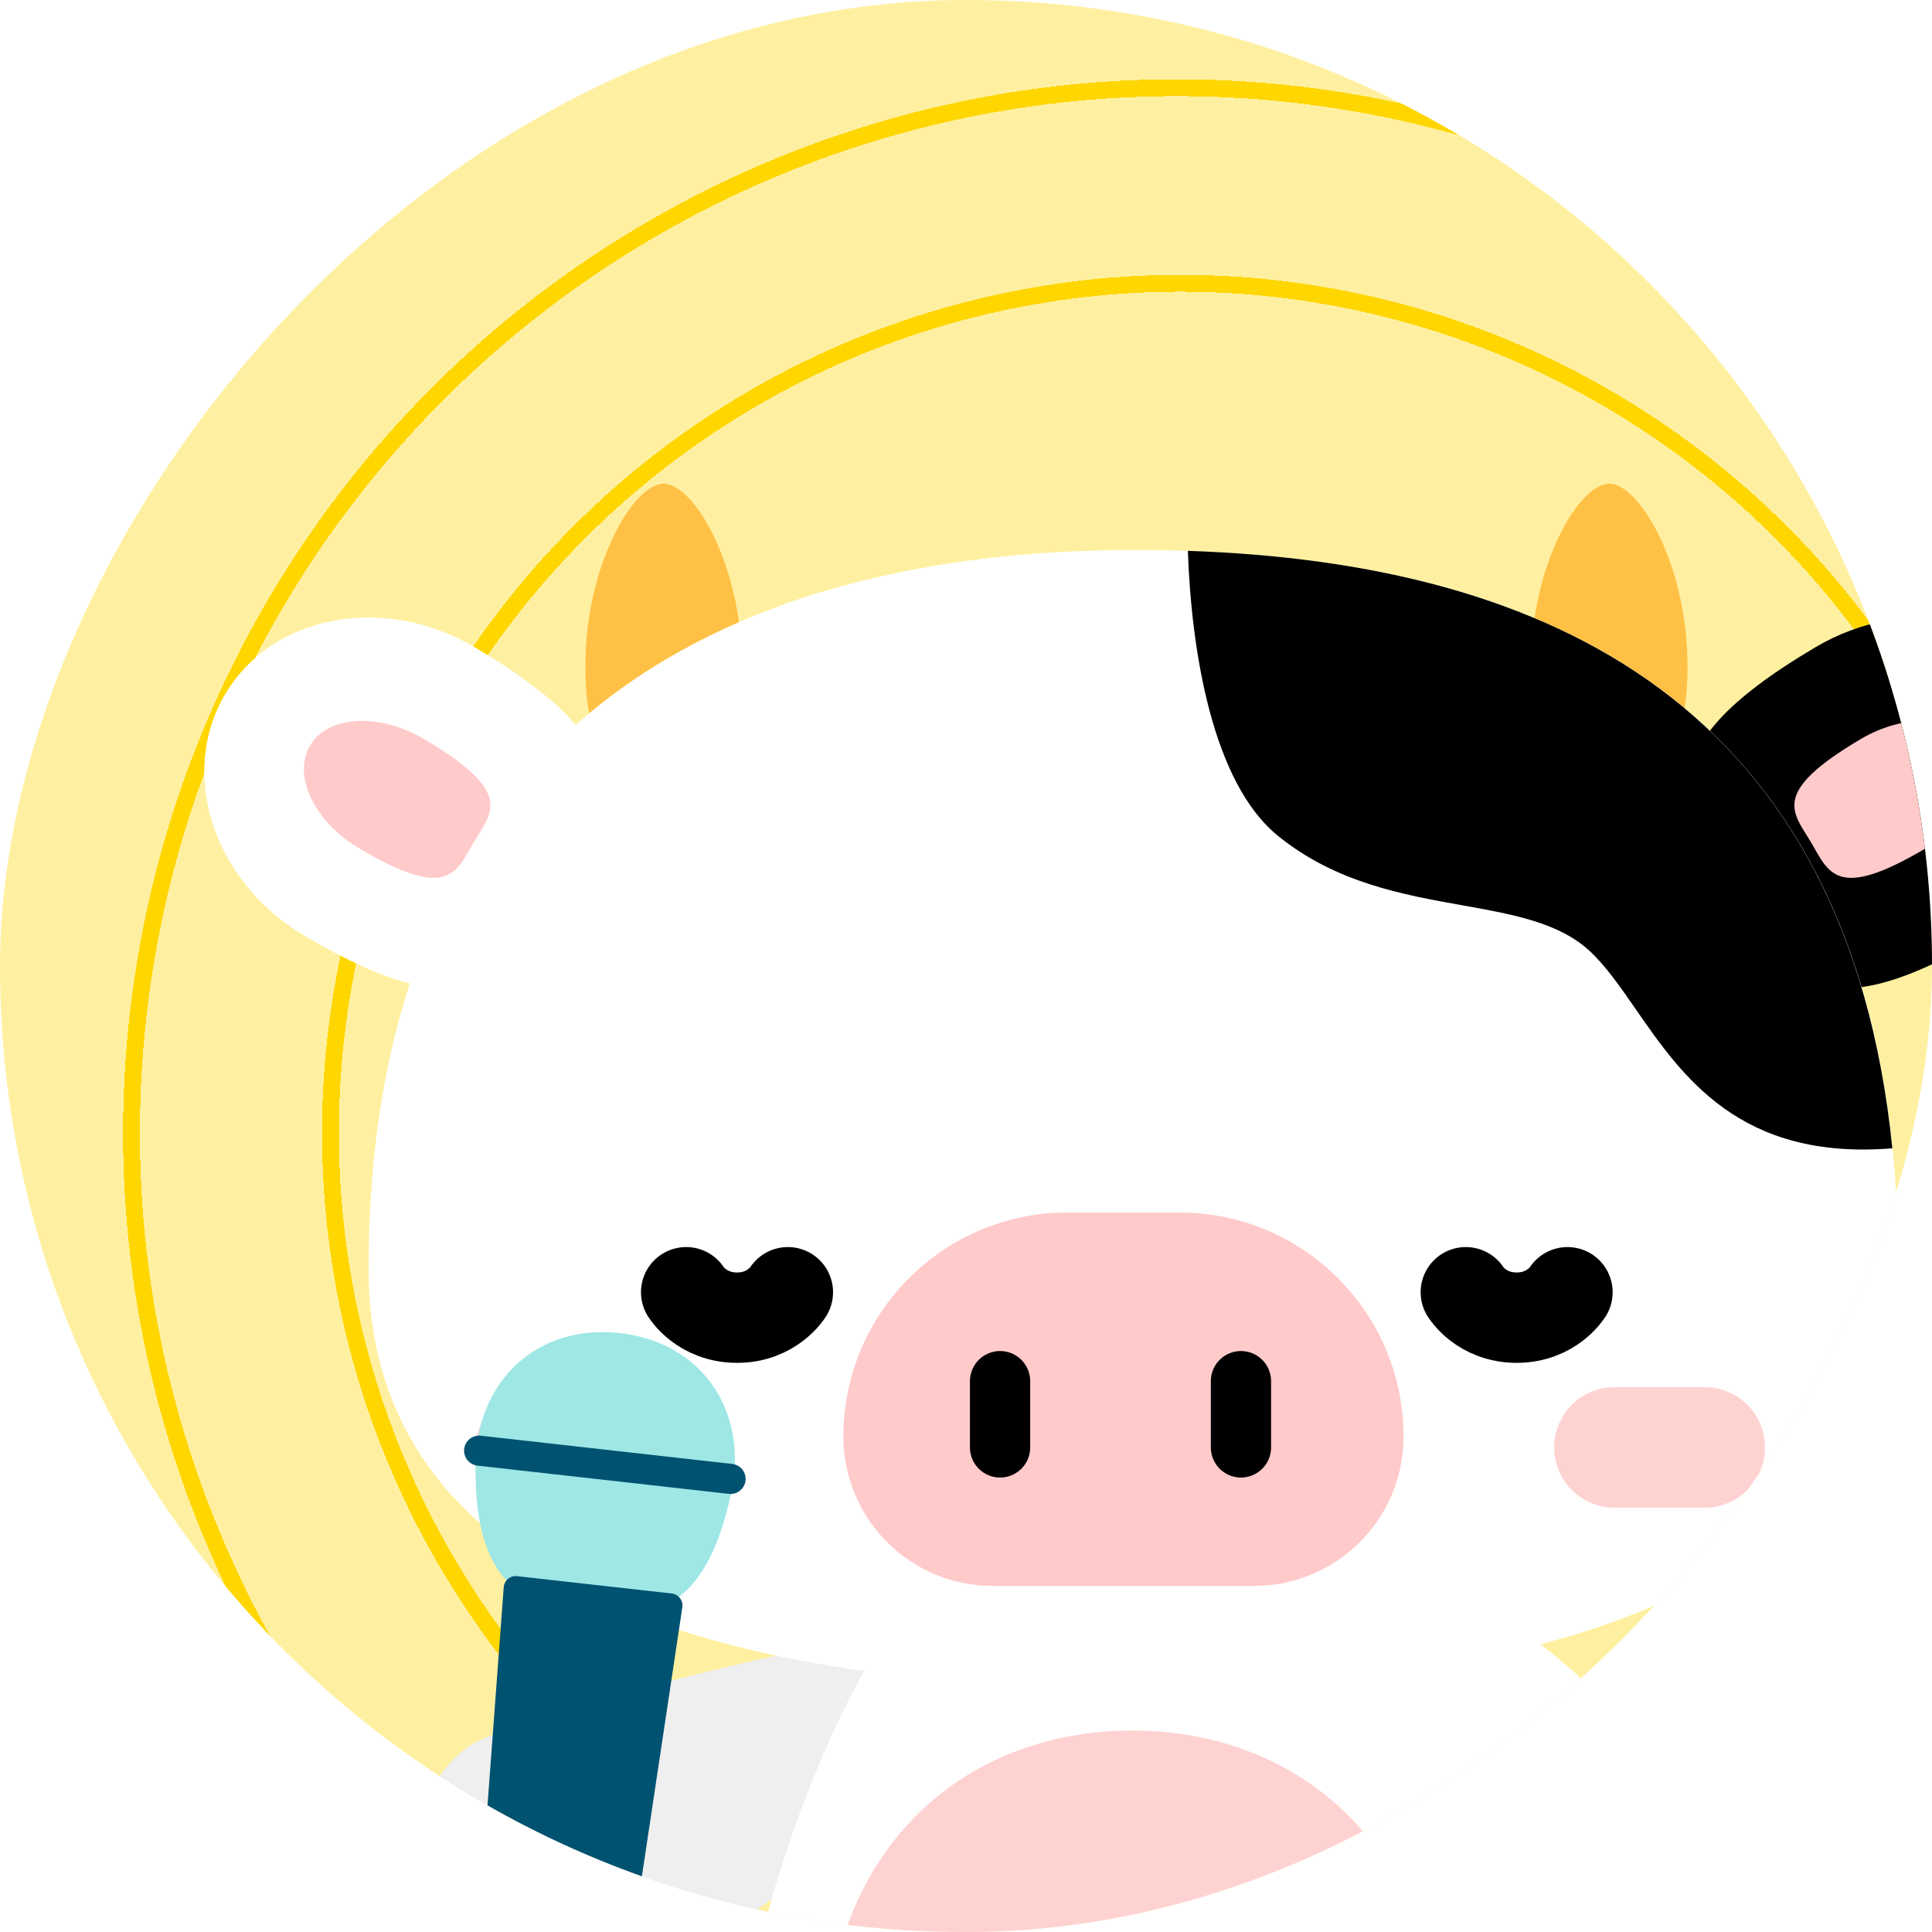 <svg width="44" height="44" viewBox="0 0 44 44" fill="none" xmlns="http://www.w3.org/2000/svg">
<g clip-path="url(#clip0_2593_2406)">
<rect width="44" height="44" rx="1.152" transform="matrix(-1 0 0 1 44.001 0)" fill="#FFF0A1"/>
<g filter="url(#filter0_d_2593_2406)">
<circle cx="26.799" cy="25.802" r="23.805" stroke="#FFD600" stroke-width="0.384" shape-rendering="crispEdges"/>
</g>
<g filter="url(#filter1_d_2593_2406)">
<circle cx="26.876" cy="25.801" r="28.642" stroke="#FFD600" stroke-width="0.384" shape-rendering="crispEdges"/>
</g>
<g filter="url(#filter2_d_2593_2406)">
<circle cx="26.877" cy="25.802" r="19.351" stroke="#FFD600" stroke-width="0.384" shape-rendering="crispEdges"/>
</g>
<g filter="url(#filter3_d_2593_2406)">
<circle cx="26.8" cy="25.801" r="34.171" stroke="#FFD600" stroke-width="0.384" shape-rendering="crispEdges"/>
</g>
<g clip-path="url(#clip1_2593_2406)">
<path d="M10.81 14.74C14.963 17.197 13.68 18.422 12.607 20.235C11.534 22.048 10.993 23.712 6.925 21.305C4.86 20.083 4.055 17.622 5.128 15.809C6.201 13.996 8.745 13.517 10.81 14.74Z" fill="white"/>
<path d="M16.898 15.16C16.898 17.449 16.1 17.463 15.115 17.463C14.13 17.463 13.332 17.449 13.332 15.16C13.332 12.871 14.425 11.016 15.115 11.016C15.805 11.016 16.898 12.871 16.898 15.16Z" fill="#FFC145"/>
<path d="M38.432 15.16C38.432 17.449 37.634 17.463 36.649 17.463C35.664 17.463 34.866 17.449 34.866 15.16C34.866 12.871 35.959 11.016 36.649 11.016C37.339 11.016 38.432 12.871 38.432 15.16Z" fill="#FFC145"/>
<path d="M41.346 14.74C37.193 17.197 38.476 18.422 39.549 20.235C40.622 22.048 41.163 23.712 45.231 21.305C47.297 20.083 48.101 17.622 47.028 15.809C45.955 13.996 43.411 13.517 41.346 14.74Z" fill="black"/>
<path d="M42.371 16.835C40.302 18.06 40.838 18.496 41.245 19.184C41.652 19.872 41.818 20.526 43.846 19.326C44.875 18.717 45.38 17.666 44.972 16.978C44.565 16.29 43.401 16.226 42.371 16.835Z" fill="#FFCACA"/>
<path d="M9.663 16.835C11.732 18.06 11.197 18.496 10.789 19.184C10.382 19.872 10.216 20.526 8.189 19.326C7.159 18.717 6.655 17.666 7.062 16.978C7.469 16.29 8.633 16.226 9.663 16.835Z" fill="#FFCACA"/>
<path d="M12.752 45.052C16.289 45.284 20.395 41.032 22.006 38.877C22.02 38.573 21.939 37.838 21.494 37.329C20.939 36.694 12.718 38.809 10.921 39.635C9.123 40.462 8.33 44.763 12.752 45.052Z" fill="#EFEFEF"/>
<path d="M17.768 51.37C14.827 49.414 18.803 37.214 21.675 35.677C24.548 34.141 29.22 34.373 31.272 35.677C33.324 36.981 38.395 49.367 35.454 51.37C32.513 53.372 20.709 53.325 17.768 51.37Z" fill="white"/>
<path fill-rule="evenodd" clip-rule="evenodd" d="M25.626 52.84C25.603 52.119 25.626 50.646 26.129 49.767C26.932 48.361 29.558 47.435 29.558 47.435C30.61 47.275 32.877 46.516 33.536 44.76C33.816 44.013 34.462 43.513 35.209 43.186C36.383 46.72 36.934 50.361 35.453 51.37C33.851 52.46 29.621 52.943 25.626 52.84Z" fill="black"/>
<path d="M40.463 45.475C40.524 41.93 36.079 38.035 33.848 36.53C33.544 36.53 32.814 36.647 32.328 37.115C31.719 37.7 34.228 45.809 35.141 47.565C36.053 49.321 40.387 49.906 40.463 45.475Z" fill="white"/>
<path d="M18.791 46.945C18.791 50.604 21.923 51.483 25.787 51.483C29.651 51.483 32.783 50.604 32.783 46.945C32.783 42.135 29.651 39.412 25.787 39.412C21.923 39.412 18.791 42.135 18.791 46.945Z" fill="#FFD2D2"/>
<path d="M43.235 28.918C43.235 36.077 35.385 38.451 25.843 38.451C16.302 38.451 8.394 36.077 8.394 28.918C8.394 16.711 16.302 12.526 25.843 12.526C35.385 12.526 43.235 16.13 43.235 28.918Z" fill="white"/>
<path fill-rule="evenodd" clip-rule="evenodd" d="M27.053 12.545C27.133 14.829 27.61 17.826 29.107 19.038C30.423 20.103 31.942 20.375 33.299 20.617C34.459 20.824 35.501 21.011 36.198 21.653C36.568 21.995 36.896 22.469 37.252 22.982C38.322 24.529 39.641 26.433 43.097 26.152C42.075 16.089 35.323 12.825 27.053 12.545Z" fill="black"/>
<path d="M17.943 29.43C17.943 29.43 17.587 30.009 16.785 30.009C15.983 30.009 15.627 29.43 15.627 29.43" stroke="black" stroke-width="2.058" stroke-linecap="round"/>
<path d="M35.698 29.43C35.698 29.43 35.342 30.009 34.54 30.009C33.739 30.009 33.383 29.43 33.383 29.43" stroke="black" stroke-width="2.058" stroke-linecap="round"/>
<path d="M31.965 32.717C31.965 29.898 29.68 27.614 26.862 27.614H24.311C21.492 27.614 19.208 29.898 19.208 32.717C19.208 34.595 20.731 36.118 22.61 36.118H28.563C30.442 36.118 31.965 34.595 31.965 32.717Z" fill="#FFCACA"/>
<path d="M28.262 31.455V32.964" stroke="black" stroke-width="1.372" stroke-linecap="round"/>
<path d="M22.776 31.455L22.776 32.964" stroke="black" stroke-width="1.372" stroke-linecap="round"/>
<path d="M38.825 32.964H36.767" stroke="#FFD2D2" stroke-width="2.743" stroke-linecap="round"/>
<path d="M14.271 32.964H12.213" stroke="#FFD2D2" stroke-width="2.743" stroke-linecap="round"/>
<g clip-path="url(#clip2_2593_2406)">
<path d="M16.648 34.026C16.114 36.451 15.076 36.956 13.395 36.767C11.714 36.578 10.813 35.856 10.829 33.373C10.842 31.442 12.239 30.15 14.114 30.36C15.989 30.57 17.064 32.14 16.648 34.026Z" fill="#9EE7E5"/>
<path d="M16.638 33.681L10.912 33.038" stroke="#005271" stroke-width="0.686" stroke-linecap="round"/>
<path d="M15.54 36.604C15.563 36.451 15.454 36.308 15.3 36.291L11.776 35.896C11.621 35.878 11.483 35.993 11.472 36.148L10.698 46.551C10.687 46.699 10.794 46.828 10.941 46.844L13.687 47.153C13.834 47.169 13.967 47.067 13.989 46.921L15.54 36.604Z" fill="#005271"/>
</g>
</g>
</g>
<defs>
<filter id="filter0_d_2593_2406" x="1.344" y="0.346" width="50.911" height="50.911" filterUnits="userSpaceOnUse" color-interpolation-filters="sRGB">
<feFlood flood-opacity="0" result="BackgroundImageFix"/>
<feColorMatrix in="SourceAlpha" type="matrix" values="0 0 0 0 0 0 0 0 0 0 0 0 0 0 0 0 0 0 127 0" result="hardAlpha"/>
<feMorphology radius="0.307" operator="dilate" in="SourceAlpha" result="effect1_dropShadow_2593_2406"/>
<feOffset/>
<feGaussianBlur stdDeviation="0.576"/>
<feComposite in2="hardAlpha" operator="out"/>
<feColorMatrix type="matrix" values="0 0 0 0 1 0 0 0 0 0.839 0 0 0 0 0 0 0 0 1 0"/>
<feBlend mode="normal" in2="BackgroundImageFix" result="effect1_dropShadow_2593_2406"/>
<feBlend mode="normal" in="SourceGraphic" in2="effect1_dropShadow_2593_2406" result="shape"/>
</filter>
<filter id="filter1_d_2593_2406" x="-3.417" y="-4.492" width="60.586" height="60.586" filterUnits="userSpaceOnUse" color-interpolation-filters="sRGB">
<feFlood flood-opacity="0" result="BackgroundImageFix"/>
<feColorMatrix in="SourceAlpha" type="matrix" values="0 0 0 0 0 0 0 0 0 0 0 0 0 0 0 0 0 0 127 0" result="hardAlpha"/>
<feMorphology radius="0.307" operator="dilate" in="SourceAlpha" result="effect1_dropShadow_2593_2406"/>
<feOffset/>
<feGaussianBlur stdDeviation="0.576"/>
<feComposite in2="hardAlpha" operator="out"/>
<feColorMatrix type="matrix" values="0 0 0 0 1 0 0 0 0 0.839 0 0 0 0 0 0 0 0 1 0"/>
<feBlend mode="normal" in2="BackgroundImageFix" result="effect1_dropShadow_2593_2406"/>
<feBlend mode="normal" in="SourceGraphic" in2="effect1_dropShadow_2593_2406" result="shape"/>
</filter>
<filter id="filter2_d_2593_2406" x="5.875" y="4.8" width="42.003" height="42.003" filterUnits="userSpaceOnUse" color-interpolation-filters="sRGB">
<feFlood flood-opacity="0" result="BackgroundImageFix"/>
<feColorMatrix in="SourceAlpha" type="matrix" values="0 0 0 0 0 0 0 0 0 0 0 0 0 0 0 0 0 0 127 0" result="hardAlpha"/>
<feMorphology radius="0.307" operator="dilate" in="SourceAlpha" result="effect1_dropShadow_2593_2406"/>
<feOffset/>
<feGaussianBlur stdDeviation="0.576"/>
<feComposite in2="hardAlpha" operator="out"/>
<feColorMatrix type="matrix" values="0 0 0 0 1 0 0 0 0 0.839 0 0 0 0 0 0 0 0 1 0"/>
<feBlend mode="normal" in2="BackgroundImageFix" result="effect1_dropShadow_2593_2406"/>
<feBlend mode="normal" in="SourceGraphic" in2="effect1_dropShadow_2593_2406" result="shape"/>
</filter>
<filter id="filter3_d_2593_2406" x="-9.022" y="-10.021" width="71.644" height="71.644" filterUnits="userSpaceOnUse" color-interpolation-filters="sRGB">
<feFlood flood-opacity="0" result="BackgroundImageFix"/>
<feColorMatrix in="SourceAlpha" type="matrix" values="0 0 0 0 0 0 0 0 0 0 0 0 0 0 0 0 0 0 127 0" result="hardAlpha"/>
<feMorphology radius="0.307" operator="dilate" in="SourceAlpha" result="effect1_dropShadow_2593_2406"/>
<feOffset/>
<feGaussianBlur stdDeviation="0.576"/>
<feComposite in2="hardAlpha" operator="out"/>
<feColorMatrix type="matrix" values="0 0 0 0 1 0 0 0 0 0.839 0 0 0 0 0 0 0 0 1 0"/>
<feBlend mode="normal" in2="BackgroundImageFix" result="effect1_dropShadow_2593_2406"/>
<feBlend mode="normal" in="SourceGraphic" in2="effect1_dropShadow_2593_2406" result="shape"/>
</filter>
<clipPath id="clip0_2593_2406">
<rect width="44" height="44" rx="22" transform="matrix(-1 0 0 1 44 0)" fill="white"/>
</clipPath>
<clipPath id="clip1_2593_2406">
<rect width="45.447" height="51.333" fill="white" transform="matrix(-1 0 0 1 48.439 8.684)"/>
</clipPath>
<clipPath id="clip2_2593_2406">
<rect width="7.819" height="18.792" fill="white" transform="matrix(-0.994 -0.111 -0.111 0.994 18.243 29.857)"/>
</clipPath>
</defs>
</svg>

